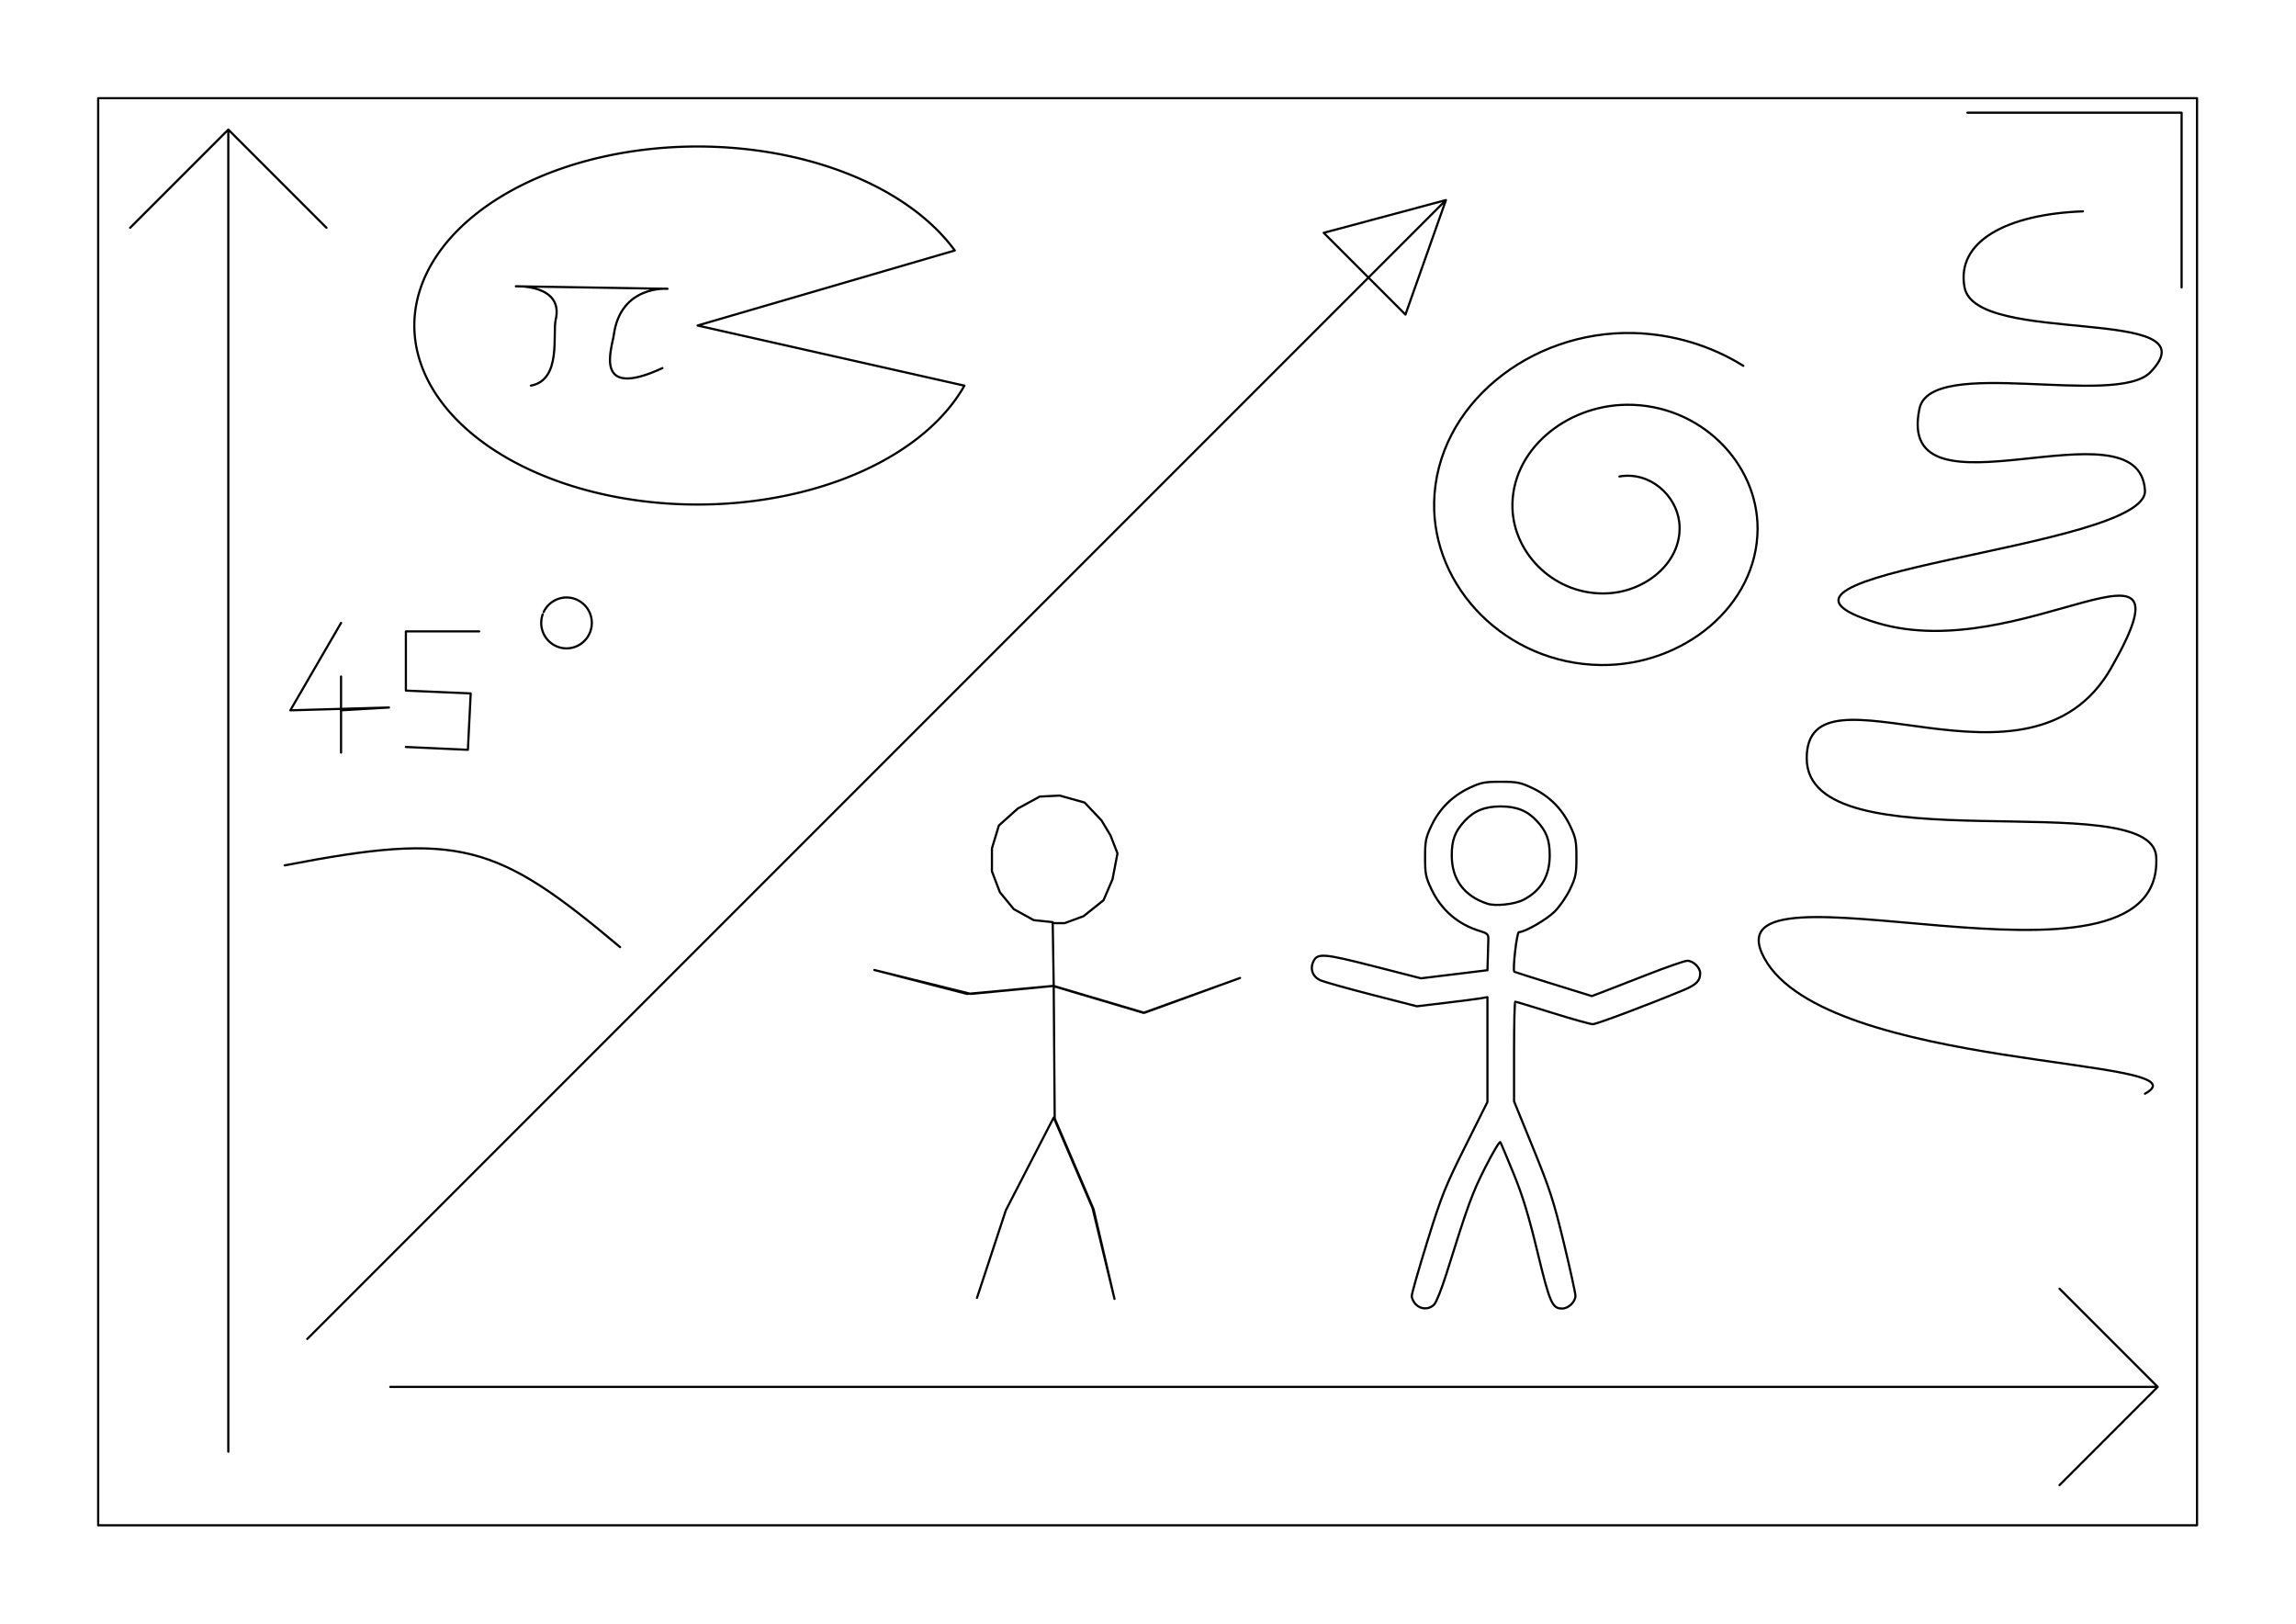 <?xml version="1.0" encoding="UTF-8" standalone="no"?>
<svg
   xmlns:dc="http://purl.org/dc/elements/1.1/"
   xmlns:cc="http://creativecommons.org/ns#"
   xmlns:rdf="http://www.w3.org/1999/02/22-rdf-syntax-ns#"
   xmlns:svg="http://www.w3.org/2000/svg"
   xmlns="http://www.w3.org/2000/svg"
   xmlns:sodipodi="http://sodipodi.sourceforge.net/DTD/sodipodi-0.dtd"
   xmlns:inkscape="http://www.inkscape.org/namespaces/inkscape"
   width="297mm"
   height="210mm"
   viewBox="0 0 1052.362 744.094"
   id="svg2"
   version="1.1"
   inkscape:version="0.91 r13725"
   sodipodi:docname="Hackspace_Sample_SVG_Plain.svg">
  <sodipodi:namedview
     pagecolor="#ffffff"
     bordercolor="#666666"
     borderopacity="1"
     objecttolerance="10"
     gridtolerance="10"
     guidetolerance="10"
     inkscape:pageopacity="0"
     inkscape:pageshadow="2"
     inkscape:window-width="1600"
     inkscape:window-height="835"
     id="namedview3412"
     showgrid="false"
     inkscape:zoom="0.86010582"
     inkscape:cx="499.75855"
     inkscape:cy="372.04724"
     inkscape:window-x="0"
     inkscape:window-y="824"
     inkscape:window-maximized="1"
     inkscape:current-layer="svg2" />
  <defs
     id="defs4" />
  <path
     id="box"
     d="M 45,45 L45,699 L1007,699 L1007,45 Z"
     style="fill:none;fill-rule:evenodd;stroke:#000000;stroke-width:1px;stroke-linecap:round;stroke-linejoin:round;stroke-opacity:1"
     inkscape:label="#path3335" />
  <path
     style="fill:none;fill-rule:evenodd;stroke:#000000;stroke-width:1px;stroke-linecap:round;stroke-linejoin:round;stroke-opacity:1"
     d="m 104.644,665.289 l0,-605.9 l45,45 l-45,-45 l-45,45"
     id="path4146" />
  <path
     style="fill:none;fill-rule:evenodd;stroke:#000000;stroke-width:1px;stroke-linecap:round;stroke-linejoin:round;stroke-opacity:1"
     d="m 178.9,635.575 810.074,0 -45,45 45,-45 -45,-45"
     id="horizontal_arrow"
     inkscape:label="#path4202" />
  <path
     style="fill:none;fill-rule:evenodd;stroke:#000000;stroke-width:1px;stroke-linecap:round;stroke-linejoin:round;stroke-opacity:1"
     d="M 140.817,613.613 L662.743,91.687 l-56.029,15.013 l37.465,37.465 L662.743,91.687"
     id="diagonal_arrow"
     inkscape:label="#path4139" />
  <path
     style="fill:none;fill-rule:evenodd;stroke:#000000;stroke-width:1px;stroke-linecap:round;stroke-linejoin:round;stroke-opacity:1"
     d="m 130.482,396.574 c 80.098,-15.503 96.892,-10.335 153.736,37.465"
     id="arc"
     inkscape:label="#path4158" />
  <path
     style="fill:none;fill-rule:evenodd;stroke:#000000;stroke-width:1px;stroke-linecap:round;stroke-linejoin:round;stroke-opacity:1"
     d="m 156.319,285.471 -23.254,40.049 45.216,-1.292 -21.962,1.292 0,-15.503 0,34.881"
     id="number_4"
     inkscape:label="#path4142" />
  <path
     style="fill:none;fill-rule:evenodd;stroke:#000000;stroke-width:1px;stroke-linecap:round;stroke-linejoin:round;stroke-opacity:1"
     d="m 219.622,289.347 -33.589,0 0,27.13 29.714,1.292 -1.292,25.838 -28.422,-1.292"
     id="number_5"
     inkscape:label="#path4150" />
  <path
     style="fill:none;fill-rule:evenodd;stroke:#000000;stroke-width:1px;stroke-linecap:round;stroke-linejoin:round;stroke-opacity:1"
     id="circle"
     d="m 249.189,280.469 a 11.593,11.659 0 0 1 15.181,-5.656 11.593,11.659 0 0 1 6.002,15.121 11.593,11.659 0 0 1 -14.881,6.412 11.593,11.659 0 0 1 -6.746,-14.801"
     inkscape:label="#path4152" />
  <path
     style="fill:none;fill-rule:evenodd;stroke:#000000;stroke-width:1px;stroke-linecap:round;stroke-linejoin:round;stroke-opacity:1"
     d="m 901.744,51.638 l98.184,0 L999.928,51.638 l0,80.098"
     id="right_angle"
     inkscape:label="#path4143" />
  <path
     style="fill:none;fill-rule:evenodd;stroke:#000000;stroke-width:1px;stroke-linecap:round;stroke-linejoin:round;stroke-opacity:1"
     d="m 954.712,96.854 c -34.881,1.292 -58.283,13.76 -54.26,34.881 5.168,27.13 114.979,7.751 85.265,38.757 -15.839,16.528 -100.768,-7.751 -105.936,16.795 -11.466,54.463 100.768,-5.168 103.352,37.465 1.641,27.08 -200.244,37.465 -122.73,60.719 66.522,19.957 148.568,-51.676 107.227,20.67 -37.56,65.731 -139.525,-6.459 -139.525,41.341 0,49.868 158.428,11.649 160.195,45.216 3.876,73.638 -207.995,-5.168 -179.574,46.508 28.422,51.676 205.412,45.216 174.406,62.011"
     id="squiggle"
     inkscape:label="#path4157" />
  <path
     style="fill:none;fill-rule:evenodd;stroke:#000000;stroke-width:1px;stroke-linecap:round;stroke-linejoin:round;stroke-opacity:1"
     id="pacman"
     d="M 442.034,176.736 A 129.836,82.035 0 0 1 300.492,230.305 129.836,82.035 0 0 1 190.04,152.862 129.836,82.035 0 0 1 289.044,69.467 129.836,82.035 0 0 1 437.625,114.792 L 319.744,149.176 Z"
     inkscape:label="#path4145" />
  <path
     style="fill:none;fill-rule:evenodd;stroke:#000000;stroke-width:1px;stroke-linecap:round;stroke-linejoin:round;stroke-opacity:1"
     d="m 243.333,176.717 c 14.186,-2.561 9.865,-23.807 11.363,-30.166 3.844,-16.321 -18.243,-15.351 -18.243,-15.351 l 69.498,1.142 c 0,0 -21.49,-1.823 -24.618,21.167 -0.798,5.863 -9.788,30.028 22.282,15.191"
     id="pi"
     inkscape:label="#path4151" />
  <path
     style="fill:none;fill-rule:evenodd;stroke:#000000;stroke-width:1px;stroke-linecap:round;stroke-linejoin:round;stroke-opacity:1"
     id="spiral"
     d="m 742.261,218.352 c 14.083,-2.409 26.04,8.747 27.419,20.975 1.964,17.403 -14.44,31.597 -32.698,32.574 -23.913,1.28 -43.044,-17.695 -43.749,-38.888 -0.878,-26.369 24.223,-47.23 52.267,-47.523 33.697,-0.351 60.162,26.653 60.08,56.802 -0.097,35.323 -34.01,62.923 -71.836,62.471 -43.476,-0.52 -77.321,-35.612 -76.41,-74.716 1.032,-44.273 43.798,-78.641 91.406,-77.42 17.92,0.46 35.519,5.773 50.312,15.024"
     inkscape:label="#path4161" />
  <path
     style="fill:none;fill-rule:evenodd;stroke:#000000;stroke-width:1px;stroke-linecap:round;stroke-linejoin:round;stroke-opacity:1"
     d="m 648.952,597.79 c -1.031,-1.031 -1.875,-2.788 -1.875,-3.904 0,-1.116 3.224,-12.401 7.164,-25.078 6.481,-20.854 8.133,-24.991 17.344,-43.432 l 10.18,-20.382 0,-24.019 0,-24.019 -3.047,0.53 c -1.676,0.291 -8.953,1.233 -16.172,2.093 l -13.125,1.564 -20.625,-5.29 c -11.344,-2.909 -21.985,-5.902 -23.647,-6.65 -3.463,-1.558 -4.789,-5.05 -3.222,-8.488 1.838,-4.033 4.636,-3.824 27.663,2.063 l 21.706,5.55 15.234,-1.854 15.234,-1.854 0.176,-5.915 c 0.097,-3.253 0.202,-7.029 0.234,-8.39 0.05,-2.094 -0.519,-2.647 -3.691,-3.596 -10.162,-3.037 -17.832,-9.623 -22.411,-19.242 -2.577,-5.413 -2.901,-7.037 -2.901,-14.531 0,-7.495 0.324,-9.119 2.901,-14.531 3.687,-7.745 9.51,-13.568 17.255,-17.255 5.413,-2.577 7.037,-2.901 14.531,-2.901 7.495,0 9.119,0.324 14.531,2.901 7.745,3.687 13.568,9.51 17.255,17.255 2.577,5.413 2.901,7.037 2.901,14.531 0,7.495 -0.324,9.119 -2.901,14.531 -1.596,3.352 -4.76,7.95 -7.031,10.219 -3.708,3.704 -13.714,9.466 -16.441,9.468 -0.955,6.6e-4 -2.963,17.548 -2.079,18.171 0.18,0.127 8.244,2.684 17.92,5.683 l 17.593,5.452 4.438,-1.671 c 2.441,-0.919 11.807,-4.56 20.813,-8.09 9.006,-3.53 17.338,-6.419 18.516,-6.419 2.667,0 5.891,3.111 5.891,5.687 0,3.531 -1.754,5.301 -7.704,7.776 -16.098,6.696 -39.798,15.599 -41.523,15.599 -1.07,0 -9.372,-2.32 -18.448,-5.156 -9.076,-2.836 -16.757,-5.156 -17.07,-5.156 -0.312,0 -0.567,10.272 -0.567,22.826 l 0,22.826 8.771,21.515 c 7.686,18.855 9.426,24.233 14.074,43.502 2.917,12.093 5.298,22.936 5.292,24.096 -0.015,2.808 -3.194,5.859 -6.105,5.859 -4.541,0 -5.633,-2.505 -11.285,-25.884 -4.06,-16.796 -6.773,-25.706 -10.924,-35.881 -3.038,-7.445 -5.785,-13.96 -6.104,-14.478 -0.32,-0.517 -3.446,4.719 -6.947,11.635 -6.006,11.864 -7.767,16.694 -17.875,48.997 -2.073,6.625 -4.571,12.848 -5.551,13.828 -2.312,2.312 -5.98,2.271 -8.344,-0.093 z m 49.287,-185.435 c 8.06,-4.144 12.07,-10.903 12.07,-20.346 0,-7.083 -1.463,-10.988 -5.917,-15.789 -4.353,-4.692 -9.229,-6.655 -16.534,-6.655 -7.305,0 -12.181,1.963 -16.534,6.655 -4.453,4.801 -5.917,8.706 -5.917,15.789 0,10.988 5.649,18.639 16.351,22.149 3.723,1.221 12.458,0.265 16.48,-1.802 z"
     id="bubbleman"
     inkscape:label="#path4159" />
  <path
     style="fill:none;fill-rule:evenodd;stroke:#000000;stroke-width:1px;stroke-linecap:round;stroke-linejoin:round;stroke-opacity:1"
     d="m 447.793,594.785 13.246,-40.194 21.924,-42.478 17.813,41.565 10.049,41.565 -9.592,-41.108 -17.813,-41.565 -0.457,-60.748 -37.911,3.654 -44.305,-10.962 42.478,10.962 39.281,-3.654 41.565,12.332 44.305,-15.986 -43.848,15.986 -41.565,-12.332 -0.457,-29.232 -8.678,-0.914 -9.135,-5.024 -6.395,-7.765 -3.654,-9.592 0,-10.505 3.197,-10.505 8.678,-7.765 10.049,-5.481 9.135,-0.457 11.419,3.197 7.765,8.222 4.111,6.851 3.197,8.222 -2.284,11.876 -4.111,9.592 -9.135,7.308 -8.678,3.197 -5.024,0"
     id="stickman"
     inkscape:label="#path4168" />
</svg>
